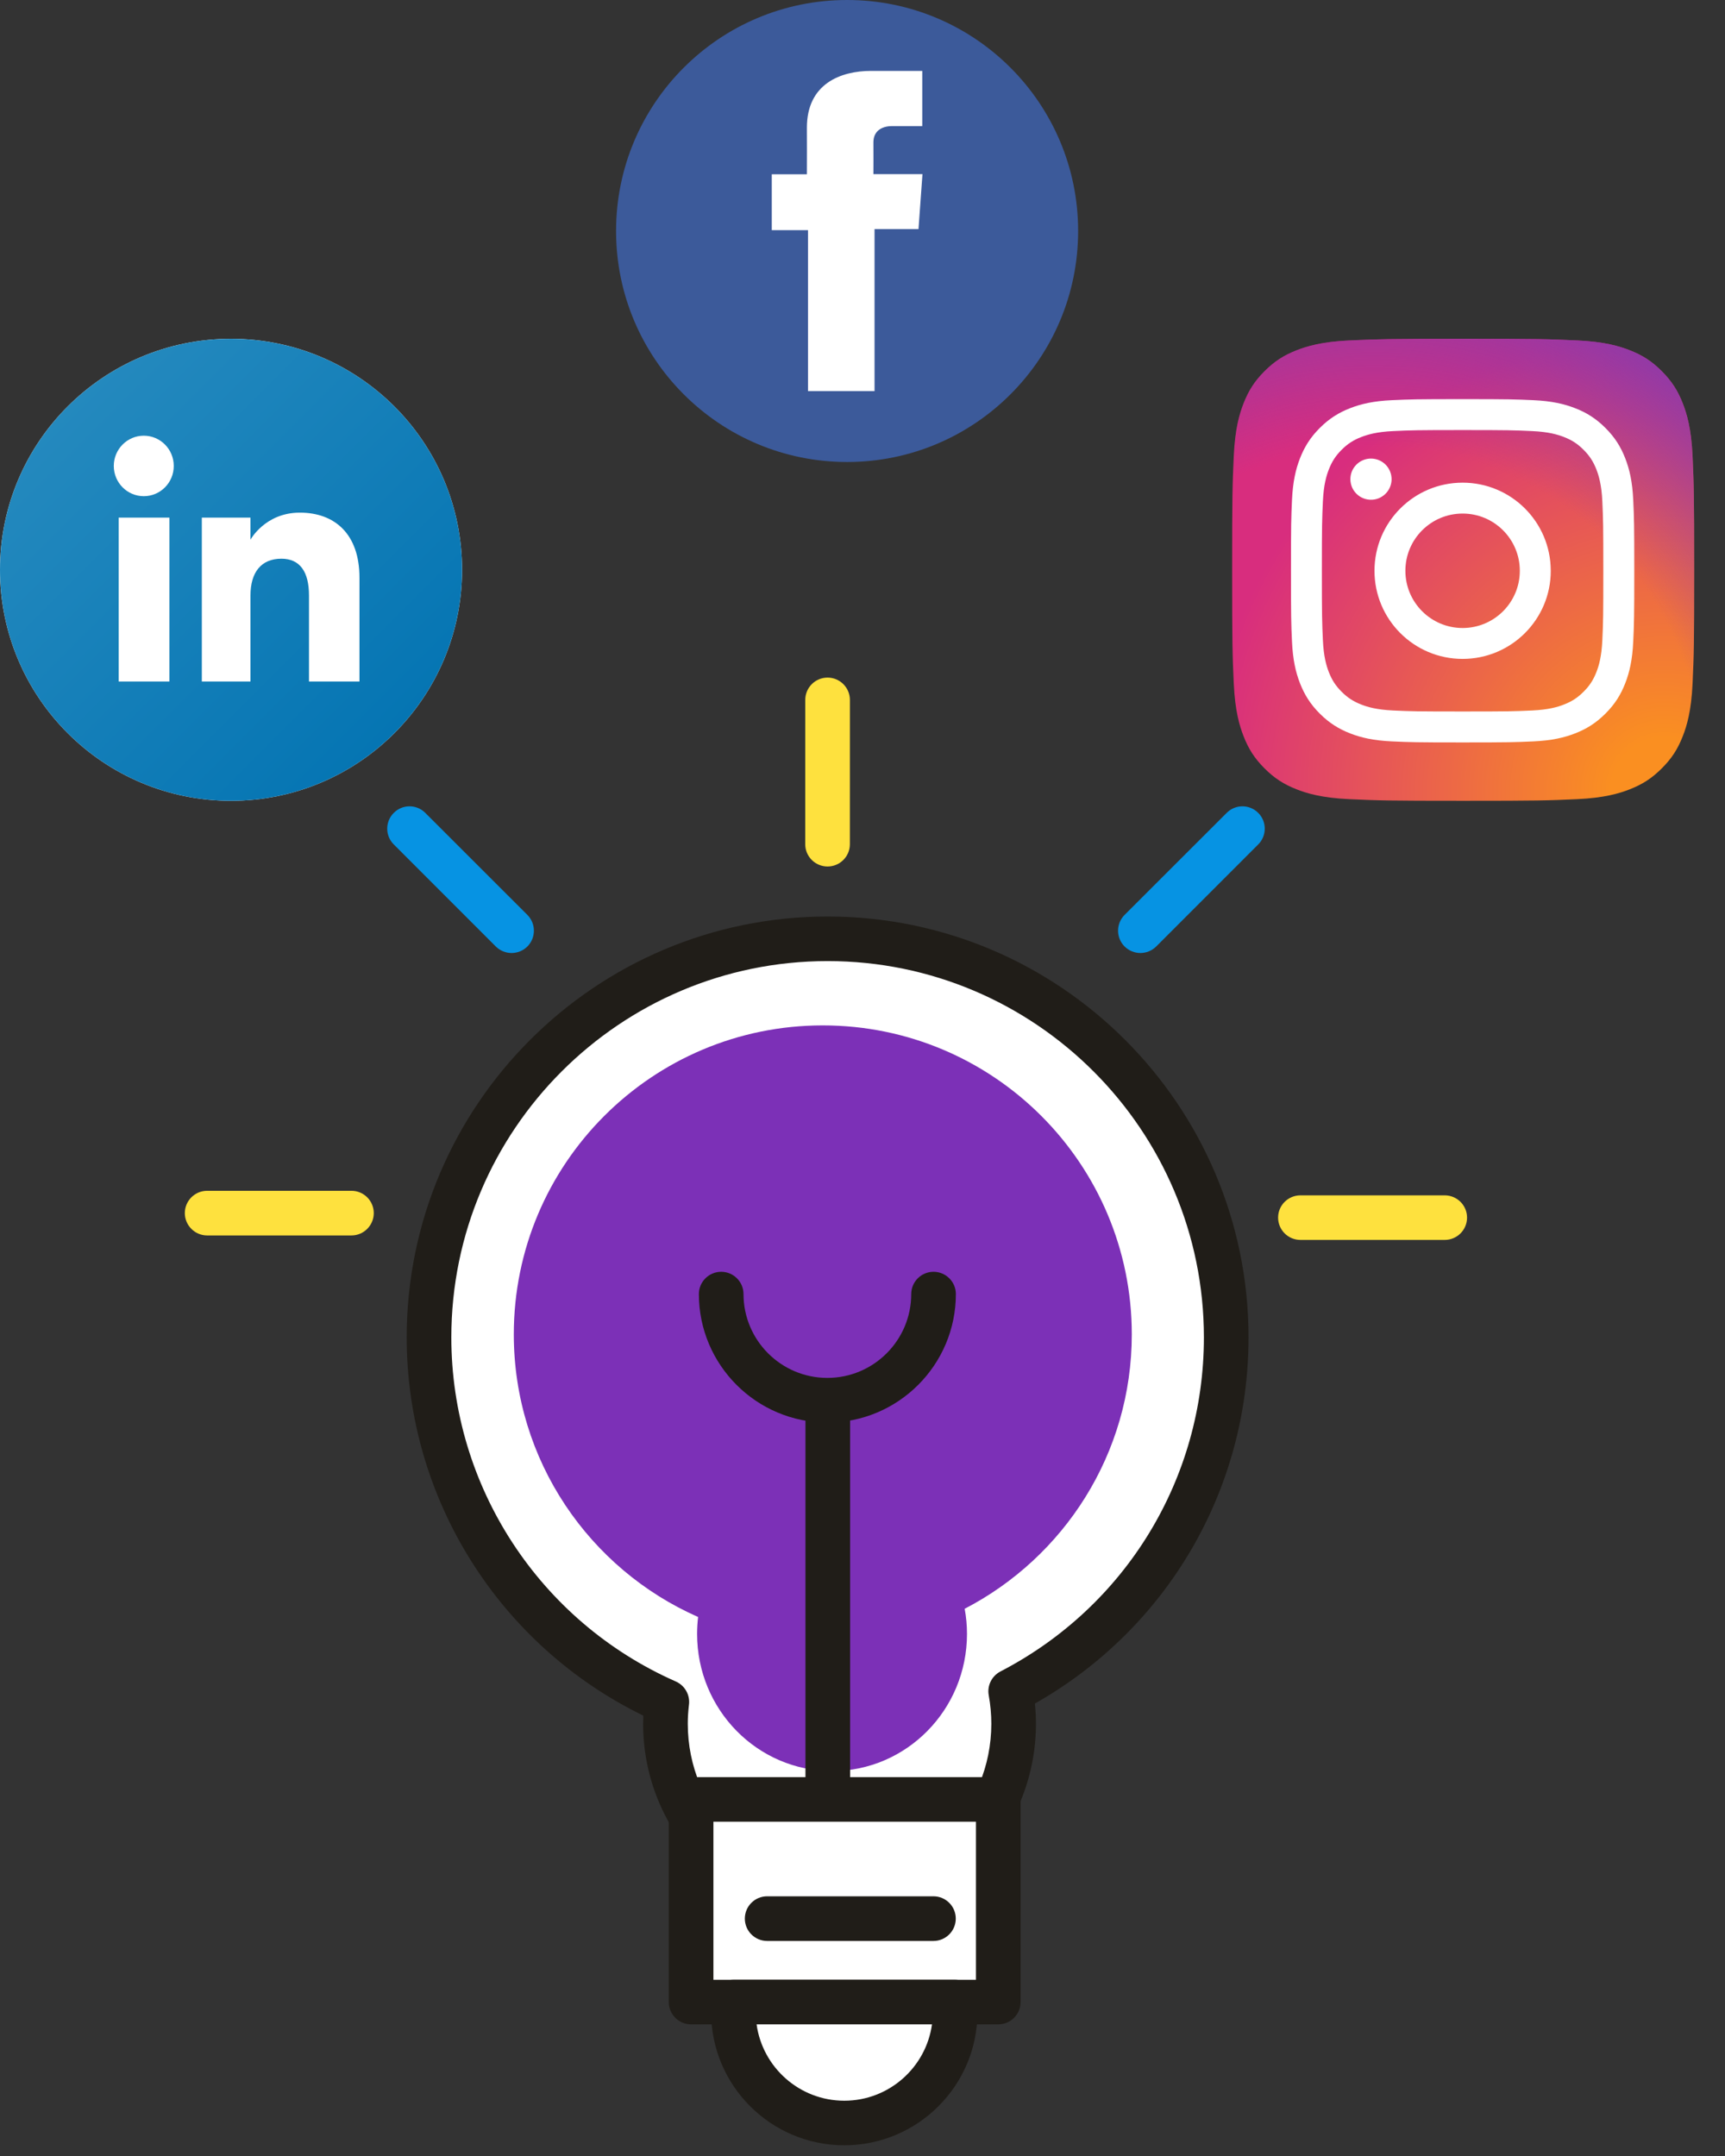 <svg width="56" height="70" viewBox="0 0 56 70" fill="none" xmlns="http://www.w3.org/2000/svg">
<rect x="0" y="0" width="56" height="70" fill="#333333" stroke="none"/>
<path d="M39.81 43.421C39.81 36.273 34.016 30.479 26.87 30.479C19.723 30.479 13.93 36.273 13.93 43.421C13.93 48.707 17.104 53.251 21.649 55.258C21.621 55.49 21.605 55.725 21.605 55.965C21.605 59.141 24.135 61.713 27.257 61.713C30.378 61.713 32.908 59.141 32.908 55.965C32.908 55.606 32.874 55.255 32.811 54.913C36.967 52.761 39.81 48.423 39.81 43.421Z" fill="white"/>
<path d="M26.868 31.204C20.133 31.204 14.652 36.685 14.652 43.421C14.652 48.255 17.513 52.642 21.94 54.594C22.232 54.724 22.405 55.029 22.367 55.345C22.341 55.562 22.328 55.765 22.328 55.965C22.328 58.735 24.538 60.988 27.256 60.988C29.971 60.988 32.182 58.735 32.182 55.965C32.182 55.661 32.154 55.351 32.098 55.04C32.041 54.73 32.195 54.417 32.477 54.269C36.552 52.158 39.083 48.002 39.083 43.421C39.083 36.685 33.603 31.204 26.868 31.204ZM27.256 62.438C23.739 62.438 20.878 59.535 20.878 55.965C20.878 55.878 20.881 55.791 20.884 55.702C16.202 53.419 13.203 48.655 13.203 43.421C13.203 35.884 19.333 29.757 26.868 29.757C34.403 29.757 40.532 35.884 40.532 43.421C40.532 48.374 37.888 52.88 33.597 55.31C33.62 55.53 33.631 55.748 33.631 55.965C33.631 59.535 30.771 62.438 27.256 62.438Z" fill="#201D18"/>
<path d="M36.742 43.322C36.742 37.784 32.251 33.292 26.711 33.292C21.171 33.292 16.68 37.784 16.68 43.322C16.68 47.423 19.14 50.946 22.663 52.5C22.642 52.68 22.63 52.863 22.63 53.048C22.63 55.51 24.591 57.502 27.01 57.502C29.43 57.502 31.392 55.51 31.392 53.048C31.392 52.77 31.366 52.497 31.317 52.233C34.538 50.563 36.742 47.202 36.742 43.322Z" fill="#7C30B7"/>
<path d="M32.402 65.001H22.43V58.422H32.402V65.001Z" fill="white"/>
<path d="M23.16 64.279H31.683V59.147H23.16V64.279ZM32.408 65.726H22.435C22.035 65.726 21.711 65.401 21.711 65.001V58.422C21.711 58.022 22.035 57.7 22.435 57.7H32.408C32.807 57.7 33.132 58.022 33.132 58.422V65.001C33.132 65.401 32.807 65.726 32.408 65.726Z" fill="#201D18"/>
<path d="M26.873 58.926C26.473 58.926 26.148 58.604 26.148 58.204V45.709C26.148 45.308 26.473 44.984 26.873 44.984C27.274 44.984 27.598 45.308 27.598 45.709V58.204C27.598 58.604 27.274 58.926 26.873 58.926Z" fill="#201D18"/>
<path d="M30.303 63.018H24.905C24.505 63.018 24.18 62.693 24.18 62.293C24.18 61.892 24.505 61.568 24.905 61.568H30.303C30.703 61.568 31.028 61.892 31.028 62.293C31.028 62.693 30.703 63.018 30.303 63.018Z" fill="#201D18"/>
<path d="M23.836 65.001C23.826 65.111 23.82 65.221 23.82 65.331C23.82 67.318 25.432 68.93 27.419 68.93C29.407 68.93 31.018 67.318 31.018 65.331C31.018 65.221 31.012 65.111 31.002 65.001H23.836Z" fill="white"/>
<path d="M24.562 65.726C24.755 67.124 25.957 68.205 27.409 68.205C28.86 68.205 30.062 67.124 30.256 65.726H24.562ZM27.409 69.652C25.025 69.652 23.086 67.715 23.086 65.331C23.086 65.201 23.092 65.073 23.104 64.934C23.138 64.563 23.451 64.279 23.825 64.279H30.992C31.367 64.279 31.679 64.563 31.714 64.934C31.727 65.073 31.732 65.201 31.732 65.331C31.732 67.715 29.793 69.652 27.409 69.652Z" fill="#201D18"/>
<path d="M26.859 46.187C24.558 46.187 22.688 44.316 22.688 42.014C22.688 41.617 23.012 41.292 23.413 41.292C23.812 41.292 24.137 41.617 24.137 42.014C24.137 43.516 25.357 44.737 26.859 44.737C28.361 44.737 29.582 43.516 29.582 42.014C29.582 41.617 29.906 41.292 30.306 41.292C30.706 41.292 31.031 41.617 31.031 42.014C31.031 44.316 29.16 46.187 26.859 46.187Z" fill="#201D18"/>
<path d="M37.021 30.942C36.837 30.942 36.651 30.87 36.509 30.731C36.226 30.447 36.226 29.988 36.509 29.704L39.822 26.393C40.105 26.108 40.563 26.108 40.847 26.393C41.129 26.674 41.129 27.135 40.847 27.416L37.534 30.731C37.392 30.87 37.207 30.942 37.021 30.942Z" fill="#0693E3"/>
<path d="M26.866 28.133C26.465 28.133 26.141 27.808 26.141 27.411L26.142 22.725C26.142 22.325 26.465 22 26.866 22C27.266 22 27.591 22.325 27.591 22.725L27.59 27.411C27.59 27.808 27.266 28.133 26.866 28.133Z" fill="#FEE13E"/>
<path d="M46.901 40.257H42.217C41.816 40.257 41.492 39.932 41.492 39.532C41.492 39.135 41.816 38.81 42.217 38.81H46.901C47.302 38.81 47.626 39.135 47.626 39.532C47.626 39.932 47.302 40.257 46.901 40.257Z" fill="#FEE13E"/>
<path d="M11.409 40.112H6.725C6.325 40.112 6 39.784 6 39.387C6 38.987 6.325 38.662 6.725 38.662H11.409C11.81 38.662 12.134 38.987 12.134 39.387C12.134 39.784 11.81 40.112 11.409 40.112Z" fill="#FEE13E"/>
<path d="M16.608 30.942C16.422 30.942 16.237 30.87 16.096 30.731L12.783 27.416C12.5 27.135 12.5 26.674 12.783 26.393C13.065 26.108 13.524 26.108 13.807 26.393L17.12 29.704C17.403 29.988 17.403 30.447 17.12 30.731C16.979 30.87 16.793 30.942 16.608 30.942Z" fill="#0693E3"/>
<g clip-path="url(#clip0_1033_12)">
<path d="M27.5 15C31.642 15 35 11.642 35 7.5C35 3.358 31.642 0 27.5 0C23.358 0 20 3.358 20 7.5C20 11.642 23.358 15 27.5 15Z" fill="#3C5A9A"/>
<path d="M29.939 2.302H28.278C27.292 2.302 26.195 2.717 26.195 4.146C26.2 4.644 26.195 5.121 26.195 5.658H25.055V7.473H26.231V12.698H28.391V7.438H29.818L29.947 5.653H28.354C28.354 5.653 28.358 4.858 28.354 4.628C28.354 4.063 28.942 4.095 28.977 4.095C29.257 4.095 29.801 4.096 29.94 4.095V2.302H29.939Z" fill="white"/>
</g>
<g clip-path="url(#clip1_1033_12)">
<circle cx="7.5" cy="18.5" r="7.5" fill="white"/>
<path d="M7.5 11C3.358 11 0 14.358 0 18.5C0 22.642 3.358 26 7.5 26C11.642 26 15 22.642 15 18.5C15 14.358 11.642 11 7.5 11ZM5.499 22.126H3.852V16.806H5.499V22.126ZM4.668 16.11C4.13 16.11 3.694 15.67 3.694 15.128C3.694 14.586 4.13 14.146 4.668 14.146C5.206 14.146 5.641 14.586 5.641 15.128C5.642 15.67 5.206 16.11 4.668 16.11ZM11.67 22.126H10.031V19.334C10.031 18.568 9.74 18.14 9.135 18.14C8.476 18.14 8.131 18.585 8.131 19.334V22.126H6.552V16.806H8.131V17.523C8.131 17.523 8.606 16.644 9.734 16.644C10.863 16.644 11.67 17.333 11.67 18.758L11.67 22.126Z" fill="url(#paint0_linear_1033_12)"/>
</g>
<g clip-path="url(#clip2_1033_12)">
<path d="M51.196 25.947C52.088 25.906 52.573 25.758 52.895 25.632C53.322 25.466 53.627 25.268 53.947 24.948C54.268 24.628 54.466 24.323 54.632 23.896C54.758 23.574 54.906 23.089 54.947 22.197C54.991 21.233 55 20.944 55 18.501C55 16.058 54.99 15.769 54.947 14.804C54.906 13.912 54.757 13.428 54.632 13.105C54.466 12.678 54.267 12.373 53.948 12.052C53.628 11.732 53.323 11.533 52.896 11.368C52.574 11.242 52.089 11.094 51.197 11.053C50.232 11.009 49.942 11 47.5 11C45.057 11 44.768 11.01 43.803 11.053C42.911 11.094 42.427 11.243 42.104 11.368C41.677 11.533 41.373 11.732 41.052 12.052C40.732 12.372 40.534 12.677 40.368 13.104C40.242 13.427 40.094 13.911 40.053 14.803C40.009 15.768 40 16.057 40 18.5C40 20.942 40.009 21.232 40.053 22.197C40.094 23.089 40.243 23.574 40.368 23.896C40.534 24.323 40.732 24.628 41.052 24.948C41.372 25.268 41.677 25.466 42.104 25.632C42.426 25.758 42.911 25.906 43.803 25.947C44.767 25.991 45.057 26 47.5 26C49.942 26 50.232 25.991 51.196 25.947Z" fill="url(#paint1_radial_1033_12)"/>
<path d="M51.196 25.947C52.088 25.906 52.573 25.758 52.895 25.632C53.322 25.466 53.627 25.268 53.947 24.948C54.268 24.628 54.466 24.323 54.632 23.896C54.758 23.574 54.906 23.089 54.947 22.197C54.991 21.233 55 20.944 55 18.501C55 16.058 54.99 15.769 54.947 14.804C54.906 13.912 54.757 13.428 54.632 13.105C54.466 12.678 54.267 12.373 53.948 12.052C53.628 11.732 53.323 11.533 52.896 11.368C52.574 11.242 52.089 11.094 51.197 11.053C50.232 11.009 49.942 11 47.5 11C45.057 11 44.768 11.01 43.803 11.053C42.911 11.094 42.427 11.243 42.104 11.368C41.677 11.533 41.373 11.732 41.052 12.052C40.732 12.372 40.534 12.677 40.368 13.104C40.242 13.427 40.094 13.911 40.053 14.803C40.009 15.768 40 16.057 40 18.5C40 20.942 40.009 21.232 40.053 22.197C40.094 23.089 40.243 23.574 40.368 23.896C40.534 24.323 40.732 24.628 41.052 24.948C41.372 25.268 41.677 25.466 42.104 25.632C42.426 25.758 42.911 25.906 43.803 25.947C44.767 25.991 45.057 26 47.5 26C49.942 26 50.232 25.991 51.196 25.947Z" fill="url(#paint2_radial_1033_12)"/>
<path d="M49.339 18.532C49.339 17.506 48.508 16.674 47.482 16.674C46.456 16.674 45.624 17.506 45.624 18.532C45.624 19.558 46.456 20.39 47.482 20.39C48.508 20.39 49.339 19.558 49.339 18.532ZM50.344 18.532C50.344 20.112 49.062 21.393 47.482 21.393C45.902 21.393 44.621 20.112 44.621 18.532C44.621 16.951 45.902 15.671 47.482 15.671C49.062 15.671 50.343 16.951 50.343 18.532H50.344ZM45.176 15.557C45.176 15.689 45.137 15.819 45.063 15.929C44.99 16.039 44.886 16.124 44.764 16.175C44.641 16.226 44.507 16.239 44.377 16.213C44.247 16.187 44.128 16.124 44.035 16.03C43.941 15.937 43.877 15.818 43.852 15.688C43.826 15.558 43.839 15.424 43.889 15.302C43.94 15.179 44.026 15.075 44.136 15.001C44.246 14.928 44.375 14.889 44.507 14.889H44.507C44.685 14.889 44.855 14.959 44.98 15.084C45.105 15.21 45.176 15.38 45.176 15.557ZM49.733 23.068C50.277 23.043 50.572 22.953 50.768 22.876C51.029 22.775 51.214 22.654 51.409 22.459C51.604 22.265 51.725 22.079 51.826 21.819C51.903 21.623 51.993 21.327 52.018 20.784C52.045 20.197 52.05 20.02 52.05 18.532C52.05 17.044 52.044 16.868 52.018 16.28C51.993 15.737 51.902 15.442 51.826 15.245C51.725 14.985 51.604 14.799 51.409 14.604C51.214 14.409 51.029 14.288 50.768 14.187C50.572 14.111 50.277 14.02 49.733 13.996C49.146 13.969 48.97 13.963 47.482 13.963C45.995 13.963 45.818 13.969 45.23 13.996C44.687 14.021 44.392 14.112 44.195 14.188C43.935 14.288 43.749 14.409 43.554 14.604C43.359 14.799 43.239 14.985 43.138 15.245C43.061 15.441 42.971 15.737 42.946 16.28C42.919 16.868 42.913 17.044 42.913 18.532C42.913 20.02 42.919 20.196 42.946 20.784C42.971 21.327 43.062 21.623 43.138 21.819C43.239 22.079 43.359 22.265 43.554 22.459C43.749 22.654 43.935 22.775 44.195 22.876C44.391 22.953 44.687 23.043 45.23 23.068C45.818 23.095 45.994 23.1 47.482 23.1C48.97 23.1 49.146 23.095 49.733 23.068V23.068ZM49.78 12.993C50.373 13.02 50.778 13.114 51.132 13.252C51.499 13.394 51.809 13.585 52.119 13.895C52.429 14.204 52.62 14.515 52.762 14.882C52.9 15.236 52.994 15.641 53.021 16.235C53.048 16.829 53.055 17.019 53.055 18.532C53.055 20.045 53.048 20.235 53.021 20.829C52.994 21.423 52.9 21.828 52.762 22.182C52.62 22.548 52.429 22.86 52.119 23.169C51.809 23.479 51.499 23.669 51.132 23.812C50.778 23.95 50.373 24.044 49.78 24.071C49.185 24.098 48.995 24.105 47.482 24.105C45.969 24.105 45.779 24.098 45.185 24.071C44.591 24.044 44.186 23.95 43.832 23.812C43.466 23.669 43.155 23.479 42.845 23.169C42.535 22.86 42.345 22.548 42.202 22.182C42.064 21.828 41.97 21.423 41.943 20.829C41.916 20.235 41.91 20.045 41.91 18.532C41.91 17.019 41.916 16.829 41.943 16.235C41.97 15.641 42.064 15.236 42.202 14.882C42.345 14.515 42.535 14.205 42.845 13.895C43.155 13.585 43.466 13.394 43.832 13.252C44.186 13.114 44.591 13.02 45.184 12.993C45.779 12.966 45.968 12.959 47.481 12.959C48.995 12.959 49.185 12.966 49.779 12.993" fill="white"/>
</g>
<defs>
<linearGradient id="paint0_linear_1033_12" x1="2.197" y1="13.197" x2="12.803" y2="23.804" gradientUnits="userSpaceOnUse">
<stop stop-color="#2489BE"/>
<stop offset="1" stop-color="#0575B3"/>
</linearGradient>
<radialGradient id="paint1_radial_1033_12" cx="0" cy="0" r="1" gradientUnits="userSpaceOnUse" gradientTransform="translate(54.029 25.671) rotate(180) scale(19.044)">
<stop offset="0.09" stop-color="#FA8F21"/>
<stop offset="0.78" stop-color="#D82D7E"/>
</radialGradient>
<radialGradient id="paint2_radial_1033_12" cx="0" cy="0" r="1" gradientUnits="userSpaceOnUse" gradientTransform="translate(44.61 25.19) rotate(180) scale(16.759)">
<stop offset="0.64" stop-color="#8C3AAA" stop-opacity="0"/>
<stop offset="1" stop-color="#8C3AAA"/>
</radialGradient>
<clipPath id="clip0_1033_12">
<rect width="15" height="15" fill="white" transform="translate(20)"/>
</clipPath>
<clipPath id="clip1_1033_12">
<rect width="15" height="15" fill="white" transform="translate(0 11)"/>
</clipPath>
<clipPath id="clip2_1033_12">
<rect width="15" height="15" fill="white" transform="matrix(-1 0 0 1 55 11)"/>
</clipPath>
</defs>
</svg>